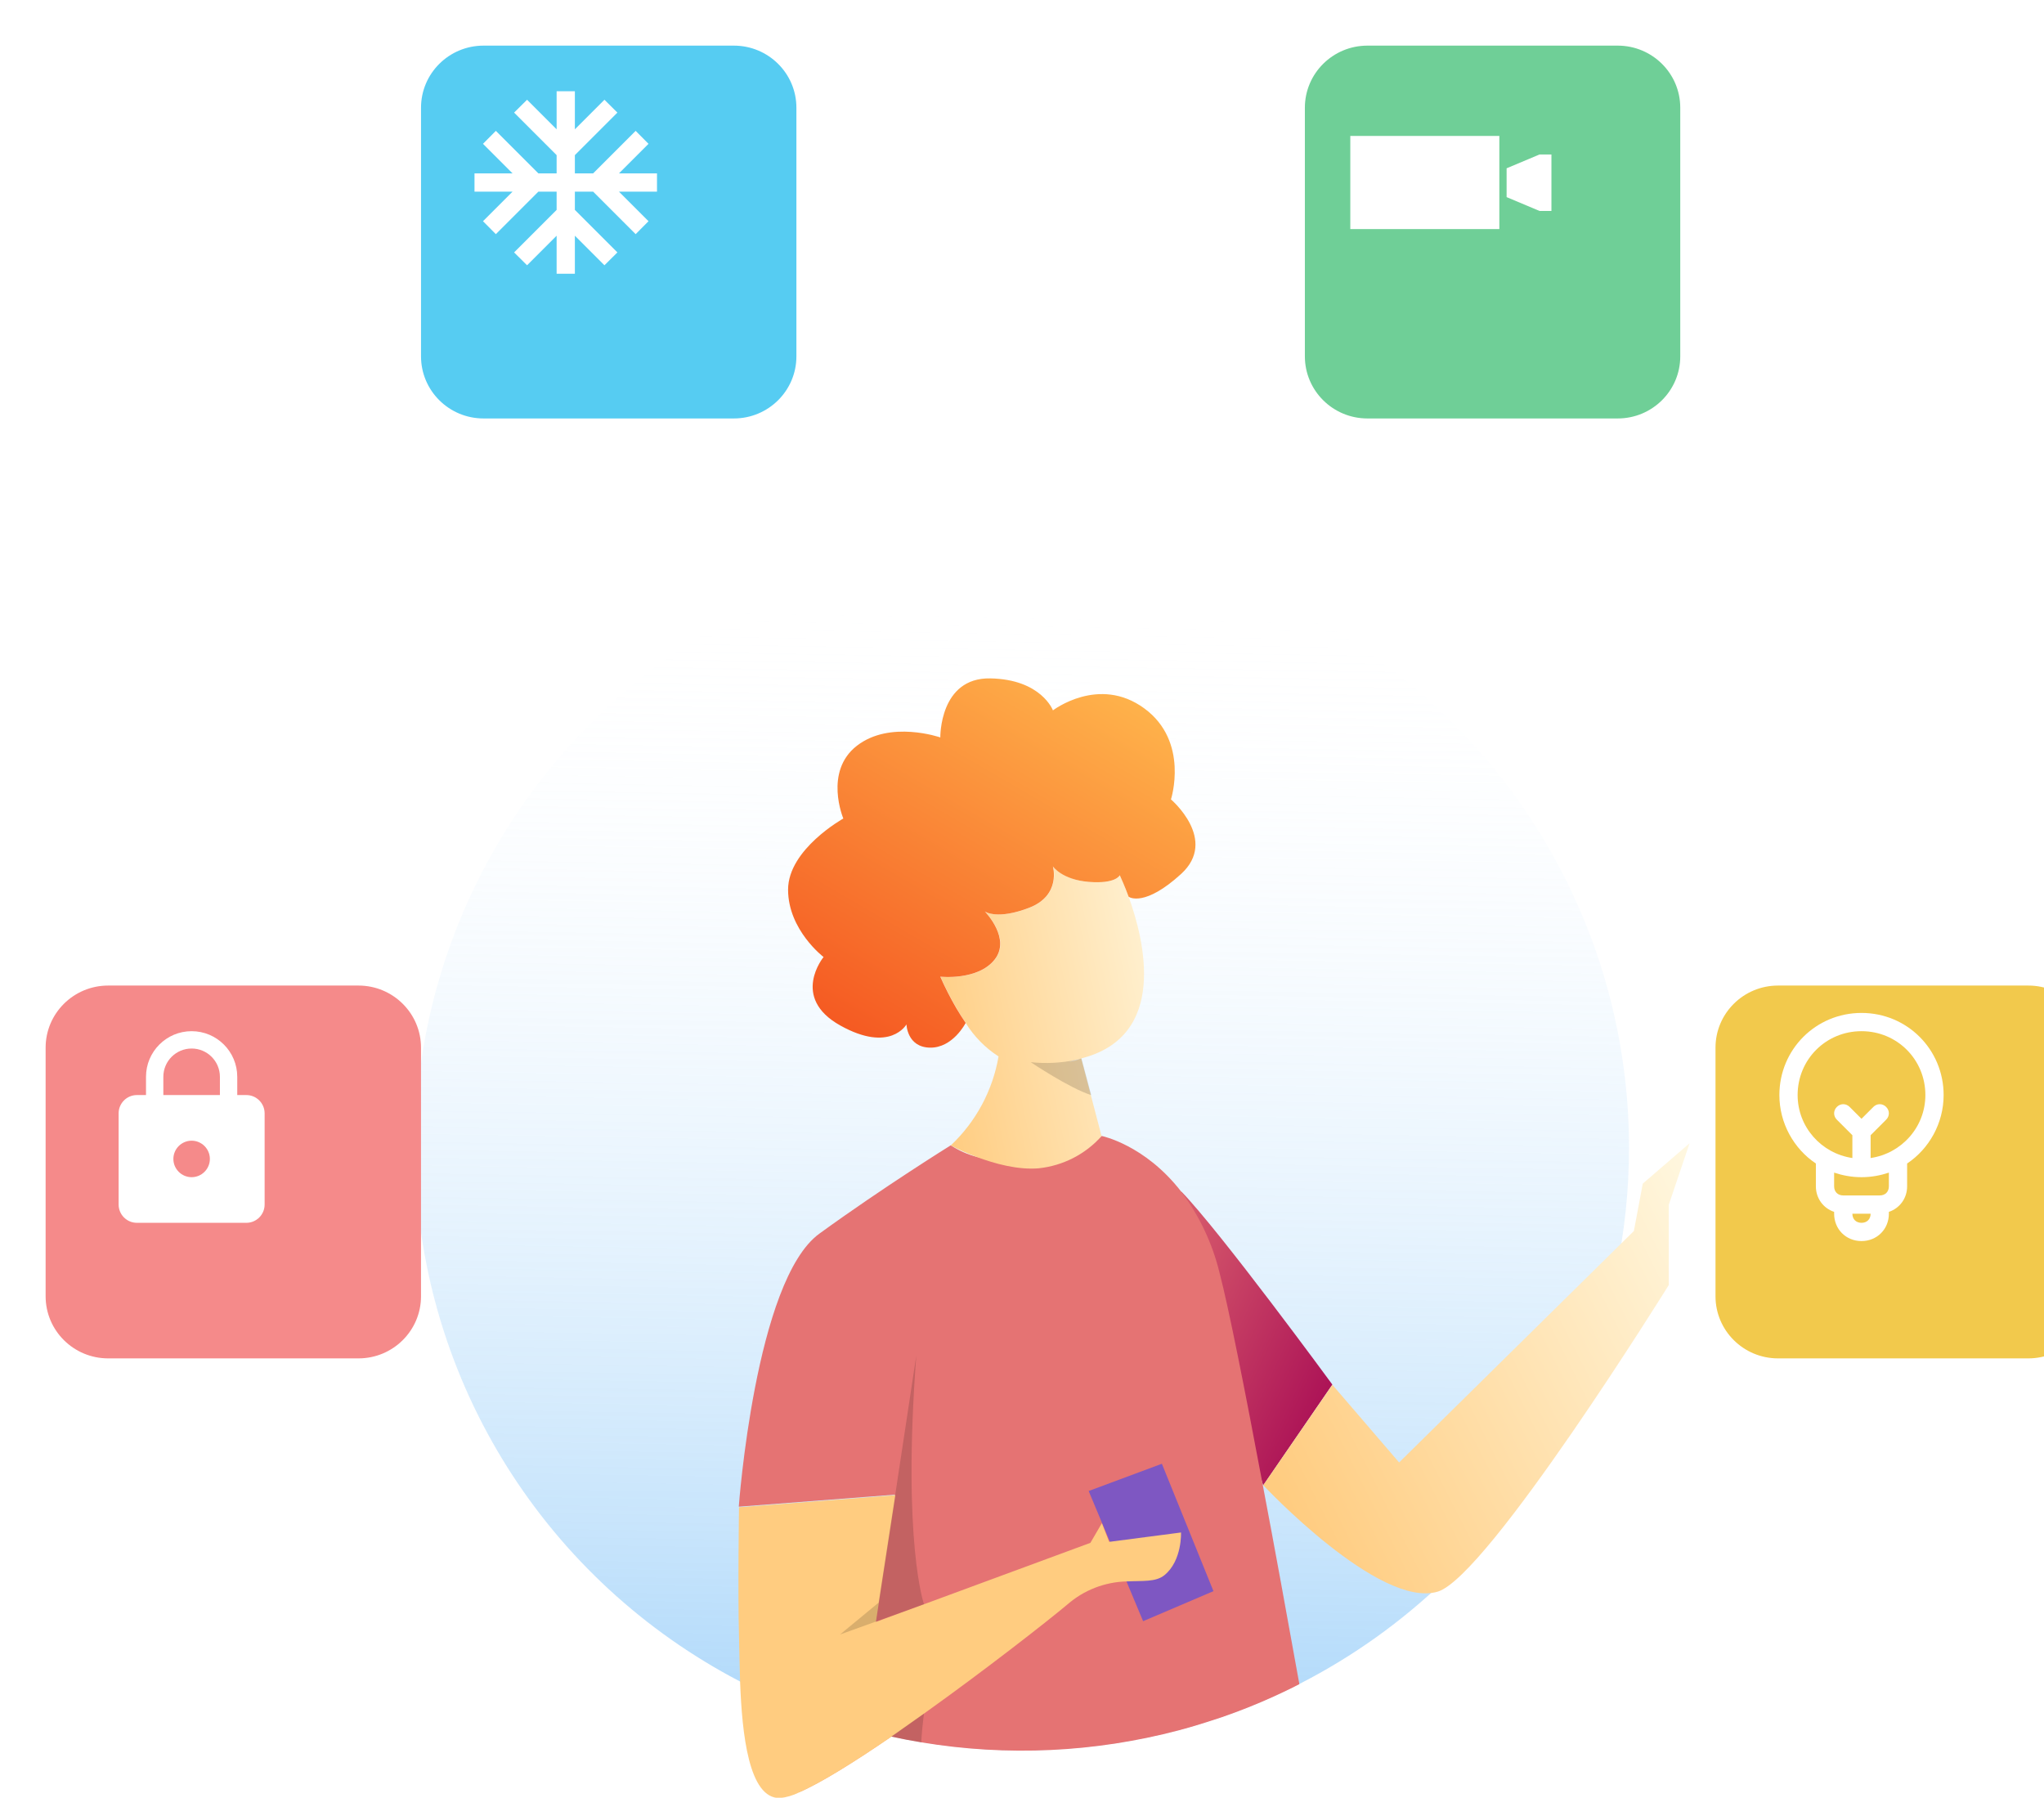 <svg xmlns="http://www.w3.org/2000/svg" width="224" height="197" fill="none" style=""><rect id="backgroundrect" width="100%" height="100%" x="0" y="0" fill="none" stroke="none"/>




















<defs>
<filter id="filter0_d_0_1655" x="41.139" y="0" width="71.138" height="70.856" filterUnits="userSpaceOnUse" color-interpolation-filters="sRGB">
<feFlood flood-opacity="0" result="BackgroundImageFix"/>
<feColorMatrix in="SourceAlpha" type="matrix" values="0 0 0 0 0 0 0 0 0 0 0 0 0 0 0 0 0 0 127 0" result="hardAlpha"/>
<feOffset dx="5" dy="5"/>
<feGaussianBlur stdDeviation="7.5"/>
<feColorMatrix type="matrix" values="0 0 0 0 0 0 0 0 0 0 0 0 0 0 0 0 0 0 0.15 0"/>
<feBlend mode="normal" in2="BackgroundImageFix" result="effect1_dropShadow_0_1655"/>
<feBlend mode="normal" in="SourceGraphic" in2="effect1_dropShadow_0_1655" result="shape"/>
</filter>
<filter id="filter1_d_0_1655" x="183" y="103" width="71.138" height="70.856" filterUnits="userSpaceOnUse" color-interpolation-filters="sRGB">
<feFlood flood-opacity="0" result="BackgroundImageFix"/>
<feColorMatrix in="SourceAlpha" type="matrix" values="0 0 0 0 0 0 0 0 0 0 0 0 0 0 0 0 0 0 127 0" result="hardAlpha"/>
<feOffset dx="5" dy="5"/>
<feGaussianBlur stdDeviation="7.5"/>
<feColorMatrix type="matrix" values="0 0 0 0 0 0 0 0 0 0 0 0 0 0 0 0 0 0 0.15 0"/>
<feBlend mode="normal" in2="BackgroundImageFix" result="effect1_dropShadow_0_1655"/>
<feBlend mode="normal" in="SourceGraphic" in2="effect1_dropShadow_0_1655" result="shape"/>
</filter>
<filter id="filter2_d_0_1655" x="0" y="103" width="71.138" height="70.856" filterUnits="userSpaceOnUse" color-interpolation-filters="sRGB">
<feFlood flood-opacity="0" result="BackgroundImageFix"/>
<feColorMatrix in="SourceAlpha" type="matrix" values="0 0 0 0 0 0 0 0 0 0 0 0 0 0 0 0 0 0 127 0" result="hardAlpha"/>
<feOffset dx="5" dy="5"/>
<feGaussianBlur stdDeviation="7.5"/>
<feColorMatrix type="matrix" values="0 0 0 0 0 0 0 0 0 0 0 0 0 0 0 0 0 0 0.15 0"/>
<feBlend mode="normal" in2="BackgroundImageFix" result="effect1_dropShadow_0_1655"/>
<feBlend mode="normal" in="SourceGraphic" in2="effect1_dropShadow_0_1655" result="shape"/>
</filter>
<filter id="filter3_d_0_1655" x="138" y="0" width="71.138" height="70.856" filterUnits="userSpaceOnUse" color-interpolation-filters="sRGB">
<feFlood flood-opacity="0" result="BackgroundImageFix"/>
<feColorMatrix in="SourceAlpha" type="matrix" values="0 0 0 0 0 0 0 0 0 0 0 0 0 0 0 0 0 0 127 0" result="hardAlpha"/>
<feOffset dx="5" dy="5"/>
<feGaussianBlur stdDeviation="7.5"/>
<feColorMatrix type="matrix" values="0 0 0 0 0 0 0 0 0 0 0 0 0 0 0 0 0 0 0.15 0"/>
<feBlend mode="normal" in2="BackgroundImageFix" result="effect1_dropShadow_0_1655"/>
<feBlend mode="normal" in="SourceGraphic" in2="effect1_dropShadow_0_1655" result="shape"/>
</filter>
<linearGradient id="paint0_linear_0_1655" x1="0.502" y1="0.054" x2="0.485" y2="1.04">
<stop stop-color="white" stop-opacity="0"/>
<stop offset="1" stop-color="#64B5F6" stop-opacity="0.6"/>
</linearGradient>
<linearGradient id="paint1_linear_0_1655" x1="-0.303" y1="-0.136" x2="0.792" y2="0.861">
<stop stop-color="#E57373"/>
<stop offset="1" stop-color="#AD1457"/>
</linearGradient>
<linearGradient id="paint2_linear_0_1655" x1="456.598" y1="551.331" x2="425.475" y2="683.414">
<stop stop-color="#E57373"/>
<stop offset="1" stop-color="#AD1457"/>
</linearGradient>
<linearGradient id="paint3_linear_0_1655" x1="1.149" y1="0.257" x2="0.089" y2="0.842">
<stop stop-color="#FFF8E1"/>
<stop offset="1" stop-color="#FFCC80"/>
</linearGradient>
<linearGradient id="paint4_linear_0_1655" x1="444.529" y1="667.146" x2="389.467" y2="612.523">
<stop stop-color="#FFF8E1"/>
<stop offset="1" stop-color="#FFCC80"/>
</linearGradient>
<linearGradient id="paint5_linear_0_1655" x1="1.149" y1="0.257" x2="-0.063" y2="0.595">
<stop stop-color="#FFF8E1"/>
<stop offset="1" stop-color="#FFCC80"/>
</linearGradient>
<linearGradient id="paint6_linear_0_1655" x1="0.809" y1="-0.005" x2="0.105" y2="1.052">
<stop stop-color="#FFB74D"/>
<stop offset="1" stop-color="#F4511E"/>
</linearGradient>
</defs>
<g class="currentLayer" style=""><title>Layer 1</title><path d="M178.522,125.763 C178.53,134.946 176.606,144.029 172.874,152.431 C169.141,160.833 163.683,168.367 156.848,174.552 C154.946,176.274 152.947,177.886 150.861,179.382 C148.183,181.301 145.363,183.017 142.427,184.517 H142.396 C141.77,184.844 141.134,185.154 140.493,185.455 C140.2,185.598 139.913,185.73 139.616,185.863 C137.758,186.708 135.854,187.467 133.901,188.14 C132.362,188.649 130.782,189.159 129.186,189.577 C119.983,192.008 110.363,192.458 100.971,190.896 C99.857,190.713 98.76,190.504 97.667,190.265 L96.743,190.056 C93.956,189.409 91.214,188.582 88.535,187.58 C86.979,186.999 85.454,186.362 83.959,185.669 C83.38,185.399 82.8,185.124 82.23,184.838 C81.841,184.645 81.456,184.446 81.071,184.247 C70.633,178.803 61.839,170.702 55.59,160.772 C49.341,150.843 45.862,139.442 45.508,127.738 C45.155,116.034 47.94,104.447 53.578,94.163 C59.216,83.88 67.505,75.269 77.596,69.213 C87.687,63.157 99.217,59.874 111.006,59.698 C122.795,59.523 134.418,62.463 144.687,68.217 C154.956,73.971 163.5,82.331 169.445,92.443 C175.391,102.554 178.523,114.054 178.522,125.763 z" fill="url(#paint0_linear_0_1655)" id="svg_1" class=""/><path d="M129.432,130.542 C133.669,134.873 146.012,151.727 146.012,151.727 L138.43,162.767 L131.612,140.834 L129.432,130.542 z" fill="url(#paint1_linear_0_1655)" id="svg_2" class=""/><path d="M142.396,184.553 C141.77,184.879 141.134,185.19 140.492,185.491 C140.2,185.633 139.913,185.766 139.615,185.898 C137.758,186.744 135.853,187.503 133.9,188.176 C132.361,188.685 130.781,189.195 129.186,189.612 C119.983,192.044 110.363,192.494 100.97,190.932 C99.857,190.749 98.759,190.54 97.666,190.3 C93.665,193.041 89.971,195.359 87.524,196.414 L87.724,194.718 L88.555,187.62 L90.479,171.108 L98.102,163.786 L80.963,165.106 C80.963,165.106 82.763,140.294 89.792,135.189 C96.82,130.083 104.192,125.508 104.192,125.508 C105.071,126.084 106.04,126.513 107.06,126.777 C109.497,127.446 112.031,127.703 114.555,127.536 C117.561,127.398 120.567,124.622 120.711,124.479 C120.711,124.479 125.43,125.411 129.432,130.562 C131.428,133.214 132.86,136.24 133.644,139.458 C134.629,143.223 136.378,152.017 138.369,162.64 C139.672,169.477 141.041,177.059 142.396,184.553 z" fill="url(#paint2_linear_0_1655)" id="svg_3" class=""/><path d="M146.012,151.747 L153.328,160.261 L179.055,134.898 L180.03,129.706 L185.16,125.279 L182.877,132.03 V140.823 C182.877,140.823 163.034,172.769 157.565,174.414 C151.168,176.345 138.44,162.757 138.44,162.757 L146.012,151.747 z" fill="url(#paint3_linear_0_1655)" id="svg_4" class=""/><path d="M119.306,163.389 L125.272,177.655 L132.982,174.363 L127.329,160.403 L119.306,163.389 z" fill="#7E57C2" id="svg_5" class=""/><path d="M127.616,172.606 C126.657,173.39 125.225,173.207 123.45,173.298 C121.066,173.361 118.778,174.251 116.986,175.815 C114.601,177.807 107.932,183.02 101.263,187.778 C100.052,188.639 98.841,189.49 97.672,190.326 C93.67,193.067 89.977,195.385 87.529,196.439 C86.886,196.757 86.192,196.958 85.478,197.036 C82.051,197.122 81.317,189.989 81.107,184.298 C81.04,182.408 81.025,180.681 80.989,179.433 C80.845,174.44 80.989,165.167 80.989,165.167 L98.128,163.842 L96.312,175.632 L95.994,177.716 V177.731 L101.124,175.846 L101.283,175.79 L119.495,169.07 L120.752,166.915 L121.552,168.952 H121.629 L129.427,167.934 C129.427,167.934 129.56,171.021 127.616,172.606 z" fill="url(#paint4_linear_0_1655)" id="svg_6" class=""/><path d="M123.681,98.25 C123.234,97.038 122.85,96.212 122.737,95.968 V95.907 C122.737,95.907 122.342,96.875 119.366,96.64 C116.391,96.406 115.406,94.939 115.406,94.939 C115.406,94.939 116.34,98.118 112.795,99.478 C109.383,100.793 108.039,99.942 107.947,99.881 C108.126,100.074 110.794,102.907 109.024,105.154 C107.193,107.482 103.073,107.024 103.073,107.024 V107.054 C103.592,108.22 104.172,109.358 104.812,110.463 C105.151,111.044 105.484,111.579 105.838,112.078 V112.114 C106.747,113.581 107.974,114.829 109.429,115.767 C108.79,119.495 106.952,122.918 104.192,125.523 C105.12,126.005 106.078,126.428 107.059,126.792 C108.973,127.51 111.543,128.224 113.836,128.025 C116.493,127.743 118.948,126.486 120.721,124.499 L119.546,120.021 L118.489,115.986 C128.041,113.566 125.415,103.04 123.681,98.25 zM117.956,116.133 L118.125,116.093 L118.397,116.016 C118.001,116.186 117.583,116.299 117.155,116.353 C117.376,116.296 117.602,116.235 117.838,116.164 L117.956,116.133 z" fill="url(#paint5_linear_0_1655)" id="svg_7" class=""/><path d="M129.432,95.774 C125.492,99.371 123.789,98.357 123.681,98.261 V98.25 C123.235,97.038 122.85,96.212 122.743,95.968 L122.717,95.907 C122.717,95.907 122.317,96.875 119.341,96.64 C116.366,96.406 115.386,94.939 115.386,94.939 C115.386,94.939 116.32,98.118 112.775,99.478 C109.358,100.793 108.014,99.942 107.927,99.881 C108.107,100.069 110.774,102.902 109.004,105.149 C107.173,107.477 103.053,107.024 103.053,107.024 V107.049 C103.572,108.217 104.152,109.356 104.792,110.463 C105.134,111.04 105.476,111.579 105.818,112.078 V112.114 C105.818,112.114 104.413,114.86 101.904,114.804 C99.396,114.748 99.339,112.256 99.339,112.256 C99.339,112.256 97.564,115.435 92.08,112.373 C86.596,109.311 90.254,104.874 90.254,104.874 C90.254,104.874 86.365,101.919 86.365,97.491 C86.365,93.064 92.419,89.696 92.419,89.696 C92.419,89.696 90.254,84.555 93.906,81.722 C97.559,78.89 103.048,80.81 103.048,80.81 C103.048,80.81 102.941,74.233 108.532,74.34 C114.124,74.447 115.391,77.845 115.391,77.845 C115.391,77.845 120.419,73.983 125.395,77.621 C130.371,81.259 128.324,87.602 128.324,87.602 C128.324,87.602 133.541,92.029 129.432,95.774 z" fill="url(#paint6_linear_0_1655)" id="svg_8" class=""/><path opacity="0.15" d="M119.587,120.006 C117.202,119.257 112.959,116.398 112.959,116.398 C114.633,116.574 116.325,116.485 117.971,116.134 L118.14,116.093 L118.469,115.996 H118.515 L119.587,120.006 z" fill="black" id="svg_9" class=""/><path opacity="0.15" d="M100.416,148.547 L98.103,163.832 L96.287,175.622 L92.06,179.112 L101.258,175.795 C101.258,175.795 98.872,169.029 100.416,148.547 z" fill="black" id="svg_10" class=""/><path opacity="0.15" d="M97.656,190.3 C98.749,190.54 99.847,190.749 100.96,190.932 C101.016,189.888 101.119,188.833 101.263,187.778 L97.656,190.3 z" fill="black" id="svg_11" class=""/><g filter="url(#filter0_d_0_1655)" id="svg_12" class="">
<path d="M75.423,0 H47.992 C44.207,0 41.139,3.047 41.139,6.807 V34.049 C41.139,37.809 44.207,40.856 47.992,40.856 H75.423 C79.208,40.856 82.277,37.809 82.277,34.049 V6.807 C82.277,3.047 79.208,0 75.423,0 z" fill="#56CCF2" id="svg_13"/>
</g><path d="M72,19 H67.83 L71.07,15.76 L69.66,14.34 L65,19 H63 V17 L67.66,12.34 L66.24,10.93 L63,14.17 V10 H61 V14.17 L57.76,10.93 L56.34,12.34 L61,17 V19 H59 L54.34,14.34 L52.93,15.76 L56.17,19 H52 V21 H56.17 L52.93,24.24 L54.34,25.66 L59,21 H61 V23 L56.34,27.66 L57.76,29.07 L61,25.83 V30 H63 V25.83 L66.24,29.07 L67.66,27.66 L63,23 V21 H65 L69.66,25.66 L71.07,24.24 L67.83,21 H72 V19 z" fill="white" id="svg_14" class=""/><g filter="url(#filter1_d_0_1655)" id="svg_15" class="">
<path d="M217.284,103 H189.854 C186.069,103 183,106.048 183,109.807 V137.049 C183,140.809 186.069,143.856 189.854,143.856 H217.284 C221.07,143.856 224.138,140.809 224.138,137.049 V109.807 C224.138,106.048 221.07,103 217.284,103 z" fill="#F2C94C" id="svg_16"/>
</g><path d="M213,120 C213,115 209,111 204,111 C199,111 195,115 195,120 C195,123.1 196.6,125.9 199,127.5 V130 C199,131.3 199.8,132.4 201,132.8 V133 C201,134.7 202.3,136 204,136 C205.7,136 207,134.7 207,133 V132.8 C208.2,132.4 209,131.3 209,130 V127.5 C211.4,125.9 213,123.1 213,120 zM197,120 C197,116.1 200.1,113 204,113 C207.9,113 211,116.1 211,120 C211,123.5 208.4,126.4 205,126.9 V124.4 L206.7,122.7 C207.1,122.3 207.1,121.7 206.7,121.3 C206.3,120.9 205.7,120.9 205.3,121.3 L204,122.6 L202.7,121.3 C202.3,120.9 201.7,120.9 201.3,121.3 C200.9,121.7 200.9,122.3 201.3,122.7 L203,124.4 V126.9 C199.6,126.4 197,123.5 197,120 zM204,134 C203.4,134 203,133.6 203,133 H205 C205,133.6 204.6,134 204,134 zM207,130 C207,130.6 206.6,131 206,131 H202 C201.4,131 201,130.6 201,130 V128.5 C201.9,128.8 202.9,129 204,129 C205.1,129 206.1,128.8 207,128.5 V130 z" fill="white" id="svg_17" class=""/><g filter="url(#filter2_d_0_1655)" id="svg_18" class="">
<path d="M34.284,103 H6.854 C3.069,103 0,106.048 0,109.807 V137.049 C0,140.809 3.069,143.856 6.854,143.856 H34.284 C38.07,143.856 41.138,140.809 41.138,137.049 V109.807 C41.138,106.048 38.07,103 34.284,103 z" fill="#F58A8A" id="svg_19"/>
</g><path d="M27,120 H26 V118 C26,115.24 23.76,113 21,113 C18.24,113 16,115.24 16,118 V120 H15 C13.9,120 13,120.9 13,122 V132 C13,133.1 13.9,134 15,134 H27 C28.1,134 29,133.1 29,132 V122 C29,120.9 28.1,120 27,120 zM21,129 C19.9,129 19,128.1 19,127 C19,125.9 19.9,125 21,125 C22.1,125 23,125.9 23,127 C23,128.1 22.1,129 21,129 zM24.1,120 H17.9 V118 C17.9,116.29 19.29,114.9 21,114.9 C22.71,114.9 24.1,116.29 24.1,118 V120 z" fill="white" id="svg_20" class=""/><g filter="url(#filter3_d_0_1655)" id="svg_21" class="">
<path d="M172.284,0 H144.854 C141.069,0 138,3.047 138,6.807 V34.049 C138,37.809 141.069,40.856 144.854,40.856 H172.284 C176.07,40.856 179.138,37.809 179.138,34.049 V6.807 C179.138,3.047 176.07,0 172.284,0 z" fill="#6FCF97" id="svg_22"/>
</g><path d="M164.311,14.896 H147.979 V25.103 H164.311 V14.896 z" fill="white" id="svg_23" class=""/><path d="M168.713,16.928 L165.108,18.443 V21.6 L168.713,23.115 H170.02 V16.928 H168.713 z" fill="white" id="svg_24" class=""/></g></svg>